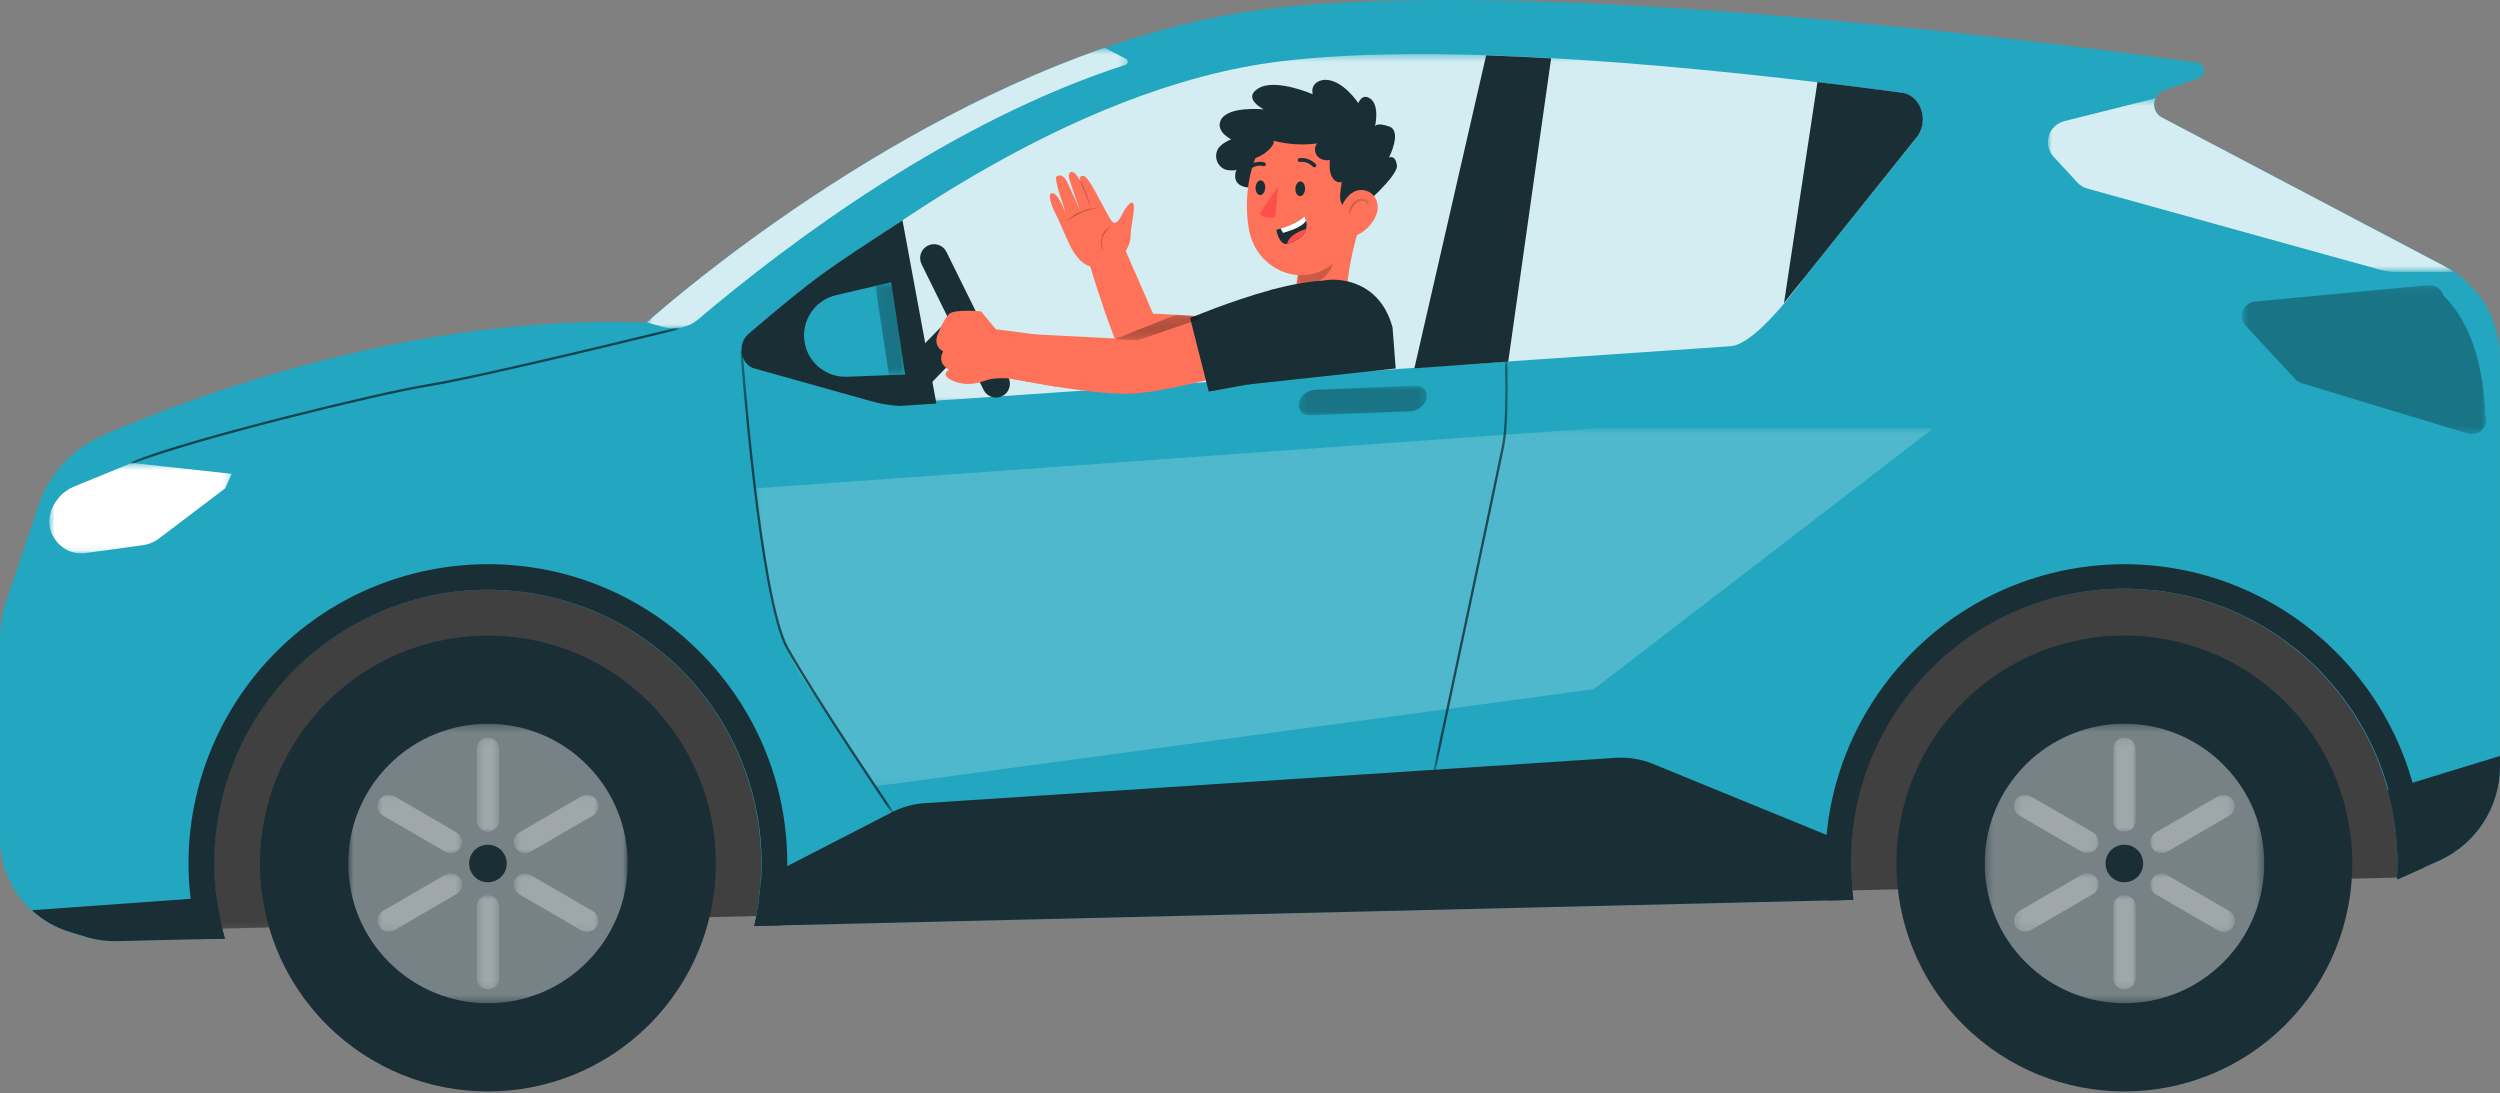 <svg width="343" height="150" viewBox="0 0 343 150" fill="none" xmlns="http://www.w3.org/2000/svg">
<rect x="0" y="0" width="343" height="150" fill="#808080" stroke="none"/>
<mask id="mask0_3004_5194" style="mask-type:luminance" maskUnits="userSpaceOnUse" x="12" y="73" width="321" height="55">
<path d="M12.217 73.56H332.544V127.825H12.217V73.56Z" fill="white"/>
</mask>
<g mask="url(#mask0_3004_5194)">
<g opacity="0.5">
<path d="M329.492 120.388L12.217 127.825V73.56H332.545L329.492 120.388Z" fill="black"/>
</g>
</g>
<path d="M7.22645e-07 87.483V115.005C-0.002 120.9 3.84 126.108 9.473 127.847L11.716 128.529C13.097 128.956 14.538 129.157 15.983 129.121L30.801 128.776C29.041 122.617 28.887 116.11 30.352 109.875C35.093 89.692 55.298 77.175 75.481 81.917C95.663 86.659 108.18 106.864 103.438 127.047L254.214 123.46C253.97 121.7 253.851 119.923 253.859 118.145C253.949 97.413 270.829 80.68 291.561 80.77C312.293 80.861 329.025 97.74 328.936 118.472C328.936 119.203 328.876 119.924 328.876 120.645C329.073 120.566 329.281 120.487 329.479 120.388L334.635 118.087C339.721 115.789 342.991 110.727 342.993 105.146V49.095C342.993 43.823 340.072 38.984 335.406 36.529L296.652 16.15C296.209 15.914 295.867 15.522 295.694 15.051C295.305 13.99 295.849 12.815 296.909 12.426L301.651 10.727C302.048 10.591 302.335 10.24 302.388 9.823C302.467 9.216 302.039 8.662 301.433 8.583C283.02 6.015 211.4 -3.35 173.753 1.253C130.327 6.568 88.709 44.255 88.709 44.255C56.752 43.06 26.919 54.183 14.077 59.764C9.931 61.574 6.742 65.05 5.295 69.336L0.899 82.356C0.323 84.005 0.02 85.736 7.22645e-07 87.483Z" fill="#23A6BF"/>
<path d="M254.251 123.46C254.032 121.807 253.923 120.14 253.925 118.472C253.925 117.622 253.954 116.783 254.004 115.943L226.739 104.79C225.143 104.141 223.421 103.86 221.701 103.97L126.867 110.194C125.317 110.292 123.803 110.709 122.422 111.418L104.404 120.685C104.275 122.827 103.967 124.955 103.484 127.046L254.251 123.46Z" fill="#1A2E35"/>
<path d="M343 105.146V103.714L327.58 108.436C328.479 111.705 328.934 115.081 328.933 118.472C328.933 119.203 328.874 119.924 328.874 120.645C329.071 120.566 329.279 120.487 329.476 120.389L334.643 118.087C339.729 115.789 342.998 110.727 343 105.146Z" fill="#1A2E35"/>
<path d="M4.381 124.883C5.852 126.245 7.611 127.257 9.527 127.847L11.77 128.529C13.151 128.957 14.592 129.157 16.038 129.122L30.855 128.776C30.319 126.903 29.932 124.99 29.7 123.056L4.381 124.883Z" fill="#1A2E35"/>
<path d="M291.494 77.407C289.789 77.406 288.087 77.512 286.396 77.723C263.897 80.533 247.935 101.05 250.745 123.549L254.301 123.46C254.057 121.699 253.938 119.922 253.946 118.144C254.037 97.413 270.916 80.68 291.648 80.77C312.38 80.86 329.112 97.74 329.022 118.471C329.022 119.203 328.963 119.924 328.963 120.645C329.161 120.566 329.368 120.487 329.565 120.388L332.529 119.045V118.472C332.502 95.799 314.127 77.428 291.454 77.407H291.494Z" fill="#1A2E35"/>
<path d="M66.951 77.406C63.444 77.406 59.951 77.854 56.558 78.741C34.615 84.475 21.475 106.911 27.209 128.854L30.855 128.775C29.095 122.616 28.94 116.11 30.405 109.874C35.147 89.692 55.352 77.175 75.534 81.917C95.716 86.659 108.233 106.864 103.491 127.046L107.126 126.957C107.718 124.161 108.016 121.31 108.016 118.452C108.01 95.778 89.625 77.401 66.951 77.406Z" fill="#1A2E35"/>
<path d="M102.682 45.833C102.243 46.204 101.931 46.738 101.8 47.343C101.489 48.775 102.254 50.218 103.509 50.566L119.182 54.959C120.571 55.352 122.01 55.462 123.435 55.281L239.644 40.883C242.473 40.524 245.109 39.06 247.106 36.742L262.351 18.982C262.858 18.395 263.18 17.632 263.265 16.815C263.472 14.794 262.205 12.971 260.433 12.742C232.606 9.053 197.421 5.698 175.204 8.413C146.085 11.966 116.77 33.854 102.682 45.833Z" fill="#23A6BF"/>
<mask id="mask1_3004_5194" style="mask-type:luminance" maskUnits="userSpaceOnUse" x="102" y="7" width="162" height="49">
<path d="M102.244 7.424H263.801V55.365H102.244V7.424Z" fill="white"/>
</mask>
<g mask="url(#mask1_3004_5194)">
<g opacity="0.8">
<path d="M103.195 45.832C102.757 46.203 102.444 46.738 102.313 47.342C102.002 48.774 102.768 50.218 104.023 50.566L119.696 54.959C121.085 55.352 122.524 55.461 123.949 55.28L237.557 47.492C240.385 47.134 244.756 41.936 247.847 37.717L262.865 18.982C263.372 18.395 263.694 17.632 263.778 16.815C263.986 14.793 262.718 12.97 260.947 12.742C233.119 9.052 197.935 5.697 175.718 8.412C146.599 11.965 117.283 33.853 103.195 45.832Z" fill="white"/>
</g>
</g>
<mask id="mask2_3004_5194" style="mask-type:luminance" maskUnits="userSpaceOnUse" x="178" y="52" width="18" height="5">
<path d="M178.176 52.897H195.762V56.989H178.176V52.897Z" fill="white"/>
</mask>
<g mask="url(#mask2_3004_5194)">
<g opacity="0.3">
<path d="M179.123 56.904C178.379 56.636 177.993 55.816 178.261 55.071C178.591 54.15 179.446 53.521 180.425 53.481L194.255 52.898C194.441 52.889 194.628 52.918 194.804 52.981C195.554 53.249 195.945 54.074 195.677 54.824C195.341 55.746 194.483 56.374 193.503 56.415L179.673 56.988C179.486 56.996 179.299 56.968 179.123 56.904Z" fill="black"/>
</g>
</g>
<path d="M281.969 17.28C280.746 18.369 280.636 20.241 281.724 21.464L285.004 25.031C285.38 25.43 285.858 25.721 286.387 25.87L326.562 37.013C327.262 37.202 327.982 37.298 328.706 37.3H336.688C336.273 37.023 335.848 36.766 335.404 36.529L296.65 16.13L296.648 16.129C295.67 15.645 295.268 14.461 295.751 13.482L283.166 16.634C282.722 16.754 282.313 16.975 281.969 17.28Z" fill="#23A6BF"/>
<mask id="mask3_3004_5194" style="mask-type:luminance" maskUnits="userSpaceOnUse" x="6" y="63" width="26" height="13">
<path d="M6.744 63.515H31.787V75.924H6.744V63.515Z" fill="white"/>
</mask>
<g mask="url(#mask3_3004_5194)">
<path d="M31.787 65.008L18.078 63.515L10.203 66.736C8.547 67.414 7.31 68.835 6.869 70.569C6.611 71.572 6.756 72.636 7.274 73.533L7.413 73.77C8.293 75.286 10.002 76.121 11.739 75.884L19.642 74.797C20.413 74.687 21.143 74.385 21.766 73.918L30.884 67.003L31.787 65.008Z" fill="white"/>
</g>
<path d="M88.742 44.235L90.925 44.857C92.622 45.341 94.448 44.949 95.796 43.81C108.499 33.062 130.588 16.575 154.424 8.889C154.53 8.855 154.619 8.782 154.673 8.685C154.794 8.471 154.718 8.2 154.503 8.079L151.54 6.558C117.153 18.481 88.742 44.235 88.742 44.235Z" fill="#23A6BF"/>
<mask id="mask4_3004_5194" style="mask-type:luminance" maskUnits="userSpaceOnUse" x="88" y="6" width="67" height="40">
<path d="M88.744 6.558H154.732V45.06H88.744V6.558Z" fill="white"/>
</mask>
<g mask="url(#mask4_3004_5194)">
<g opacity="0.8">
<path d="M88.744 44.235L90.927 44.857C92.624 45.341 94.45 44.949 95.798 43.81C108.501 33.062 130.59 16.575 154.426 8.889C154.532 8.855 154.621 8.782 154.675 8.685C154.796 8.471 154.72 8.2 154.505 8.079L151.542 6.558C117.155 18.481 88.744 44.235 88.744 44.235Z" fill="white"/>
</g>
</g>
<mask id="mask5_3004_5194" style="mask-type:luminance" maskUnits="userSpaceOnUse" x="103" y="58" width="163" height="50">
<path d="M103.49 58.747H265.281V107.887H103.49V58.747Z" fill="white"/>
</mask>
<g mask="url(#mask5_3004_5194)">
<g opacity="0.2">
<path d="M219.02 58.747L103.49 67.008L105.664 81.256C106.331 85.621 107.948 89.787 110.404 93.456L120.06 107.887L218.664 94.556L265.281 58.747H219.02Z" fill="white"/>
</g>
</g>
<path d="M313.576 140.583C301.362 152.797 281.56 152.797 269.346 140.583C257.132 128.37 257.132 108.567 269.346 96.353C281.56 84.139 301.362 84.139 313.576 96.353C325.79 108.567 325.79 128.37 313.576 140.583Z" fill="#1A2E35"/>
<mask id="mask6_3004_5194" style="mask-type:luminance" maskUnits="userSpaceOnUse" x="272" y="99" width="39" height="39">
<path d="M272.305 99.294H310.653V137.643H272.305V99.294Z" fill="white"/>
</mask>
<g mask="url(#mask6_3004_5194)">
<g opacity="0.4">
<path d="M305.037 132.027C297.549 139.515 285.409 139.515 277.921 132.027C270.433 124.539 270.433 112.398 277.921 104.91C285.409 97.422 297.549 97.422 305.037 104.91C312.525 112.398 312.525 124.539 305.037 132.027Z" fill="white"/>
</g>
</g>
<mask id="mask7_3004_5194" style="mask-type:luminance" maskUnits="userSpaceOnUse" x="289" y="101" width="5" height="14">
<path d="M289.936 101.223H293.008V114.115H289.936V101.223Z" fill="white"/>
</mask>
<g mask="url(#mask7_3004_5194)">
<g opacity="0.3">
<path d="M293.008 102.754V112.583C293.008 113.429 292.322 114.115 291.476 114.115H291.467C290.621 114.115 289.936 113.429 289.936 112.583V102.754C289.936 101.909 290.621 101.223 291.467 101.223H291.476C292.322 101.223 293.008 101.909 293.008 102.754Z" fill="white"/>
</g>
</g>
<mask id="mask8_3004_5194" style="mask-type:luminance" maskUnits="userSpaceOnUse" x="289" y="122" width="5" height="14">
<path d="M289.936 122.828H293.008V135.719H289.936V122.828Z" fill="white"/>
</mask>
<g mask="url(#mask8_3004_5194)">
<g opacity="0.3">
<path d="M293.008 124.359V134.188C293.008 135.033 292.322 135.719 291.476 135.719H291.467C290.621 135.719 289.936 135.033 289.936 134.188V124.359C289.936 123.513 290.621 122.827 291.467 122.827H291.476C292.322 122.827 293.008 123.513 293.008 124.359Z" fill="white"/>
</g>
</g>
<mask id="mask9_3004_5194" style="mask-type:luminance" maskUnits="userSpaceOnUse" x="295" y="109" width="12" height="9">
<path d="M295.031 109.049H306.612V117.063H295.031V109.049Z" fill="white"/>
</mask>
<g mask="url(#mask9_3004_5194)">
<g opacity="0.3">
<path d="M297.326 116.861C296.591 117.279 295.656 117.023 295.237 116.288C295.236 116.287 295.236 116.286 295.235 116.285C294.814 115.551 295.067 114.615 295.8 114.194L304.305 109.255C305.042 108.83 305.984 109.082 306.41 109.818C306.828 110.552 306.577 111.487 305.847 111.912L297.341 116.852C297.336 116.855 297.331 116.857 297.326 116.861Z" fill="white"/>
</g>
</g>
<mask id="mask10_3004_5194" style="mask-type:luminance" maskUnits="userSpaceOnUse" x="276" y="119" width="12" height="9">
<path d="M276.32 119.815H287.898V127.825H276.32V119.815Z" fill="white"/>
</mask>
<g mask="url(#mask10_3004_5194)">
<g opacity="0.3">
<path d="M278.617 127.622C277.883 128.043 276.947 127.79 276.526 127.057C276.525 127.055 276.525 127.054 276.524 127.053C276.103 126.319 276.356 125.383 277.089 124.962L285.595 120.023L285.596 120.022C286.326 119.597 287.264 119.845 287.689 120.576C288.116 121.31 287.868 122.251 287.136 122.68L278.62 127.619C278.619 127.62 278.618 127.621 278.617 127.622Z" fill="white"/>
</g>
</g>
<mask id="mask11_3004_5194" style="mask-type:luminance" maskUnits="userSpaceOnUse" x="295" y="119" width="12" height="9">
<path d="M295.035 119.853H306.616V127.865H295.035V119.853Z" fill="white"/>
</mask>
<g mask="url(#mask11_3004_5194)">
<g opacity="0.3">
<path d="M304.31 127.658L295.805 122.719C295.069 122.293 294.817 121.351 295.242 120.615C295.671 119.882 296.612 119.635 297.346 120.061L305.851 125.001C306.582 125.427 306.832 126.361 306.414 127.095C305.988 127.832 305.047 128.084 304.31 127.658Z" fill="white"/>
</g>
</g>
<mask id="mask12_3004_5194" style="mask-type:luminance" maskUnits="userSpaceOnUse" x="276" y="109" width="12" height="9">
<path d="M276.32 109.049H287.897V117.058H276.32V109.049Z" fill="white"/>
</mask>
<g mask="url(#mask12_3004_5194)">
<g opacity="0.3">
<path d="M287.687 116.293C287.263 117.025 286.327 117.275 285.595 116.852L277.089 111.913C277.088 111.912 277.086 111.911 277.085 111.91C276.353 111.487 276.103 110.55 276.526 109.818C276.527 109.817 276.528 109.816 276.528 109.815C276.952 109.083 277.888 108.832 278.62 109.255L287.136 114.194L287.136 114.195C287.867 114.62 288.114 115.558 287.688 116.289C287.688 116.29 287.687 116.291 287.687 116.293Z" fill="white"/>
</g>
</g>
<path d="M288.885 118.462C288.885 117.043 290.035 115.893 291.453 115.893H291.463C292.887 115.893 294.042 117.048 294.042 118.471C294.042 119.895 292.887 121.05 291.463 121.05C290.039 121.05 288.885 119.895 288.885 118.471V118.462Z" fill="#1A2E35"/>
<path d="M89.06 140.589C76.847 152.802 57.044 152.802 44.83 140.589C32.617 128.375 32.617 108.573 44.83 96.359C57.044 84.145 76.847 84.145 89.06 96.359C101.274 108.573 101.274 128.375 89.06 140.589Z" fill="#1A2E35"/>
<mask id="mask13_3004_5194" style="mask-type:luminance" maskUnits="userSpaceOnUse" x="47" y="99" width="40" height="39">
<path d="M47.773 99.299H86.122V137.648H47.773V99.299Z" fill="white"/>
</mask>
<g mask="url(#mask13_3004_5194)">
<g opacity="0.4">
<path d="M80.506 132.031C73.018 139.519 60.878 139.519 53.389 132.031C45.901 124.544 45.901 112.403 53.389 104.915C60.878 97.427 73.018 97.427 80.506 104.915C87.994 112.403 87.994 124.544 80.506 132.031Z" fill="white"/>
</g>
</g>
<mask id="mask14_3004_5194" style="mask-type:luminance" maskUnits="userSpaceOnUse" x="65" y="101" width="4" height="14">
<path d="M65.418 101.223H68.491V114.115H65.418V101.223Z" fill="white"/>
</mask>
<g mask="url(#mask14_3004_5194)">
<g opacity="0.3">
<path d="M68.486 102.754V112.583C68.486 113.429 67.8 114.115 66.955 114.115H66.945C66.099 114.115 65.414 113.429 65.414 112.583V102.754C65.414 101.909 66.099 101.223 66.945 101.223H66.955C67.8 101.223 68.486 101.909 68.486 102.754Z" fill="white"/>
</g>
</g>
<mask id="mask15_3004_5194" style="mask-type:luminance" maskUnits="userSpaceOnUse" x="65" y="122" width="4" height="14">
<path d="M65.418 122.828H68.491V135.719H65.418V122.828Z" fill="white"/>
</mask>
<g mask="url(#mask15_3004_5194)">
<g opacity="0.3">
<path d="M68.486 124.359V134.188C68.486 135.033 67.8 135.719 66.955 135.719H66.945C66.099 135.719 65.414 135.033 65.414 134.188V124.359C65.414 123.513 66.099 122.827 66.945 122.827H66.955C67.8 122.827 68.486 123.513 68.486 124.359Z" fill="white"/>
</g>
</g>
<mask id="mask16_3004_5194" style="mask-type:luminance" maskUnits="userSpaceOnUse" x="70" y="109" width="13" height="9">
<path d="M70.504 109.049H82.08V117.062H70.504V109.049Z" fill="white"/>
</mask>
<g mask="url(#mask16_3004_5194)">
<g opacity="0.3">
<path d="M72.785 116.864C72.054 117.278 71.126 117.02 70.712 116.289L70.712 116.288C70.287 115.557 70.534 114.62 71.266 114.195L79.781 109.256C79.782 109.254 79.783 109.254 79.784 109.253C80.518 108.832 81.454 109.085 81.875 109.818C81.876 109.82 81.876 109.821 81.877 109.822C82.298 110.556 82.045 111.492 81.312 111.913L72.806 116.852C72.799 116.856 72.792 116.86 72.785 116.864Z" fill="white"/>
</g>
</g>
<mask id="mask17_3004_5194" style="mask-type:luminance" maskUnits="userSpaceOnUse" x="51" y="119" width="13" height="9">
<path d="M51.799 119.814H63.384V127.826H51.799V119.814Z" fill="white"/>
</mask>
<g mask="url(#mask17_3004_5194)">
<g opacity="0.3">
<path d="M52.005 127.057C52.004 127.056 52.003 127.054 52.002 127.053C51.581 126.32 51.835 125.384 52.568 124.962L61.073 120.023C61.807 119.597 62.748 119.844 63.177 120.577C63.602 121.313 63.35 122.255 62.614 122.681L54.109 127.62C53.372 128.045 52.431 127.793 52.005 127.057Z" fill="white"/>
</g>
</g>
<mask id="mask18_3004_5194" style="mask-type:luminance" maskUnits="userSpaceOnUse" x="70" y="119" width="13" height="9">
<path d="M70.508 119.854H82.085V127.865H70.508V119.854Z" fill="white"/>
</mask>
<g mask="url(#mask18_3004_5194)">
<g opacity="0.3">
<path d="M81.877 127.1C81.454 127.832 80.517 128.083 79.785 127.659L71.27 122.72C70.537 122.291 70.29 121.35 70.717 120.616V120.615C71.143 119.884 72.08 119.637 72.811 120.062L81.317 125.002C81.318 125.002 81.319 125.003 81.321 125.004C82.052 125.428 82.303 126.364 81.88 127.096C81.879 127.097 81.878 127.099 81.877 127.1Z" fill="white"/>
</g>
</g>
<mask id="mask19_3004_5194" style="mask-type:luminance" maskUnits="userSpaceOnUse" x="51" y="109" width="13" height="9">
<path d="M51.799 109.049H63.383V117.063H51.799V109.049Z" fill="white"/>
</mask>
<g mask="url(#mask19_3004_5194)">
<g opacity="0.3">
<path d="M63.168 116.304C62.741 117.034 61.803 117.279 61.073 116.851L52.568 111.912C52.567 111.911 52.565 111.911 52.564 111.91C51.832 111.487 51.581 110.55 52.005 109.818C52.431 109.082 53.372 108.83 54.109 109.255L62.614 114.194C62.615 114.195 62.617 114.196 62.618 114.196C63.35 114.62 63.601 115.556 63.177 116.288C63.174 116.294 63.171 116.299 63.168 116.304Z" fill="white"/>
</g>
</g>
<path d="M66.945 115.893C68.369 115.893 69.523 117.048 69.523 118.472C69.523 119.895 68.369 121.05 66.945 121.05C65.521 121.05 64.367 119.895 64.367 118.471C64.367 117.048 65.521 115.893 66.945 115.893Z" fill="#1A2E35"/>
<mask id="mask20_3004_5194" style="mask-type:luminance" maskUnits="userSpaceOnUse" x="307" y="39" width="35" height="21">
<path d="M307.578 39.119H341.113V59.558H307.578V39.119Z" fill="white"/>
</mask>
<g mask="url(#mask20_3004_5194)">
<g opacity="0.3">
<path d="M339.724 59.468C340.766 59.144 341.348 58.037 341.023 56.995C340.661 50.411 339.261 44.548 335.225 40.517C334.954 39.631 334.104 39.052 333.18 39.124L309.343 41.377C308.928 41.421 308.538 41.596 308.229 41.876C307.419 42.607 307.357 43.857 308.088 44.666L314.914 52.026C315.152 52.28 315.451 52.468 315.784 52.569L338.604 59.484C338.971 59.587 339.36 59.582 339.724 59.468Z" fill="black"/>
</g>
</g>
<path d="M101.8 47.331C101.489 48.764 102.254 50.207 103.509 50.555L119.182 54.948C120.571 55.341 121.733 55.611 123.538 55.692L128.473 55.365L123.819 30.223C113.07 37.282 112.334 37.604 102.682 45.821C102.243 46.193 101.931 46.727 101.8 47.331Z" fill="#1A2E35"/>
<path d="M203.897 7.6L194.051 50.534L206.93 49.608L212.812 8.002C209.797 7.83 206.826 7.696 203.897 7.6Z" fill="#1A2E35"/>
<path d="M244.764 41.578L262.854 18.982C263.374 18.39 263.703 17.615 263.786 16.784C263.99 14.762 262.718 12.942 260.946 12.72C257.24 12.216 253.296 11.732 249.352 11.259" fill="#1A2E35"/>
<path d="M116.051 51.696C112.92 51.733 110.351 49.225 110.315 46.093C110.284 43.43 112.108 41.104 114.702 40.497L122.258 38.726L124.18 51.388L116.202 51.692C116.152 51.694 116.102 51.696 116.051 51.696Z" fill="#23A6BF"/>
<mask id="mask21_3004_5194" style="mask-type:luminance" maskUnits="userSpaceOnUse" x="120" y="38" width="5" height="14">
<path d="M120.1 38.727H124.179V51.474H120.1V38.727Z" fill="white"/>
</mask>
<g mask="url(#mask21_3004_5194)">
<g opacity="0.3">
<path d="M121.968 51.474L124.179 51.388L122.257 38.727L120.1 39.237L121.968 51.474Z" fill="black"/>
</g>
</g>
<mask id="mask22_3004_5194" style="mask-type:luminance" maskUnits="userSpaceOnUse" x="196" y="49" width="11" height="57">
<path d="M196.67 49.45H206.865V105.763H196.67V49.45Z" fill="white"/>
</mask>
<g mask="url(#mask22_3004_5194)">
<g opacity="0.6">
<path d="M206.665 49.611C206.757 54.061 206.709 58.768 206.229 61.172C205.16 66.516 196.83 105.603 196.83 105.603" stroke="black" stroke-width="0.321" stroke-miterlimit="10" stroke-linecap="round" stroke-linejoin="round"/>
</g>
</g>
<mask id="mask23_3004_5194" style="mask-type:luminance" maskUnits="userSpaceOnUse" x="101" y="48" width="22" height="64">
<path d="M101.572 48.115H122.587V111.579H101.572V48.115Z" fill="white"/>
</mask>
<g mask="url(#mask23_3004_5194)">
<g opacity="0.6">
<path d="M101.738 48.275C101.738 48.275 104.228 82.071 108.02 88.907C111.717 95.575 122.433 111.419 122.433 111.419" stroke="black" stroke-width="0.321" stroke-miterlimit="10" stroke-linecap="round" stroke-linejoin="round"/>
</g>
</g>
<mask id="mask24_3004_5194" style="mask-type:luminance" maskUnits="userSpaceOnUse" x="17" y="44" width="77" height="20">
<path d="M17.914 44.899H93.184V63.675H17.914V44.899Z" fill="white"/>
</mask>
<g mask="url(#mask24_3004_5194)">
<g opacity="0.6">
<path d="M93.024 45.06C93.024 45.06 66.388 51.64 58.55 52.896C52.115 53.927 25.95 60.293 18.074 63.515" stroke="black" stroke-width="0.321" stroke-miterlimit="10" stroke-linecap="round" stroke-linejoin="round"/>
</g>
</g>
<mask id="mask25_3004_5194" style="mask-type:luminance" maskUnits="userSpaceOnUse" x="280" y="13" width="57" height="25">
<path d="M280.971 13.483H336.684V37.3H280.971V13.483Z" fill="white"/>
</mask>
<g mask="url(#mask25_3004_5194)">
<g opacity="0.8">
<path d="M281.965 17.281C280.742 18.369 280.632 20.242 281.72 21.465L285 25.032C285.376 25.431 285.854 25.722 286.383 25.871L326.558 37.014C327.258 37.203 327.978 37.299 328.702 37.301H336.684C336.269 37.024 335.844 36.767 335.4 36.53L296.646 16.131L296.644 16.13C295.666 15.646 295.265 14.461 295.748 13.483L283.162 16.635C282.718 16.755 282.309 16.976 281.965 17.281Z" fill="white"/>
</g>
</g>
<path d="M148.91 34.289C148.91 34.289 153.711 51.171 156.042 51.77C160.265 52.855 174.543 50.404 174.259 49.935L173.091 43.988C173.091 43.988 158.514 42.939 158.212 43.057L153.586 32.471L148.91 34.289Z" fill="#FE7259"/>
<path d="M153.617 35.461C153.617 35.461 155.072 34.106 155.113 32.463C155.152 30.819 155.622 29.517 155.567 28.293C155.512 27.069 154.489 28.367 154.083 29.169C153.678 29.969 153.211 30.873 152.658 30.472C152.106 30.07 149.702 24.711 148.872 24.242C148.043 23.772 148.161 24.761 148.161 24.761C148.161 24.761 147.542 23.474 146.966 23.581C146.816 23.608 146.513 23.916 146.703 24.546C147.131 25.964 148.183 28.893 148.183 28.893C148.126 28.724 146.57 25.201 146.268 24.703C145.873 24.054 145.356 23.948 144.986 24.19C144.461 24.533 146.241 28.966 146.185 29.206C146.185 29.206 145.246 26.619 144.446 26.496C143.645 26.373 144.147 28.034 144.869 29.414C145.53 30.679 146.496 33.334 147.293 34.555C148.275 36.059 149.273 36.849 150.938 36.594C152.603 36.338 153.617 35.461 153.617 35.461Z" fill="#FE7259"/>
<mask id="mask26_3004_5194" style="mask-type:luminance" maskUnits="userSpaceOnUse" x="148" y="24" width="2" height="5">
<path d="M148.195 24.834H149.622V28.183H148.195V24.834Z" fill="white"/>
</mask>
<g mask="url(#mask26_3004_5194)">
<g opacity="0.3">
<path d="M148.275 24.914C148.746 25.957 149.168 27.021 149.542 28.103" stroke="black" stroke-width="0.16" stroke-miterlimit="10" stroke-linecap="round" stroke-linejoin="round"/>
</g>
</g>
<mask id="mask27_3004_5194" style="mask-type:luminance" maskUnits="userSpaceOnUse" x="146" y="28" width="5" height="3">
<path d="M146.439 28.457H150.632V30.302H146.439V28.457Z" fill="white"/>
</mask>
<g mask="url(#mask27_3004_5194)">
<g opacity="0.3">
<path d="M146.52 30.222C147.66 29.282 149.082 28.688 150.552 28.538" stroke="black" stroke-width="0.16" stroke-miterlimit="10" stroke-linecap="round" stroke-linejoin="round"/>
</g>
</g>
<mask id="mask28_3004_5194" style="mask-type:luminance" maskUnits="userSpaceOnUse" x="151" y="31" width="2" height="4">
<path d="M151.025 31.032H152.381V34.369H151.025V31.032Z" fill="white"/>
</mask>
<g mask="url(#mask28_3004_5194)">
<g opacity="0.3">
<path d="M152.302 31.113C151.796 31.439 151.409 31.946 151.227 32.52C151.046 33.094 151.071 33.731 151.298 34.289" stroke="black" stroke-width="0.16" stroke-miterlimit="10" stroke-linecap="round" stroke-linejoin="round"/>
</g>
</g>
<path d="M186.545 28.682C186.545 28.682 191.886 24.17 191.656 22.662C191.425 21.154 190.568 21.619 190.568 21.619C190.568 21.619 192.416 17.979 190.595 17.354C188.775 16.729 188.648 17.341 188.648 17.341C188.648 17.341 189.369 14.37 187.925 13.477C186.826 12.789 186.36 14.156 186.36 14.156C186.36 14.156 184.262 10.902 181.752 10.95C180.511 11.045 179.901 11.845 180.076 12.8C180.083 12.842 180.092 12.883 180.103 12.924C180.103 12.924 175.036 10.716 172.683 12.102C170.329 13.488 173.399 15.008 173.399 15.008C173.399 15.008 168.463 14.493 167.495 16.479C166.727 18.056 168.924 19.119 168.924 19.119C168.924 19.119 168.144 19.383 167.479 19.985C166.21 21.131 166.985 23.305 168.694 23.367C168.707 23.367 168.72 23.368 168.734 23.368C168.996 23.376 169.467 23.433 169.658 23.252C169.658 23.252 168.81 25.04 170.637 25.614C172.464 26.188 173.332 24.07 173.332 24.07L186.545 28.682Z" fill="#1A2E35"/>
<path d="M184.864 40.3C184.864 40.3 184.566 37.726 186.397 31.468C186.397 31.461 186.068 31.314 186.068 31.308C186.32 30.433 186.589 29.624 186.841 28.923C186.847 28.903 186.846 28.896 186.846 28.896L178.267 34.168C178.464 36.171 177.735 40.039 177.303 41.672L179.525 45.434L184.864 40.3Z" fill="#FE7259"/>
<mask id="mask29_3004_5194" style="mask-type:luminance" maskUnits="userSpaceOnUse" x="177" y="35" width="7" height="5">
<path d="M177.799 35.884H183.043V39.37H177.799V35.884Z" fill="white"/>
</mask>
<g mask="url(#mask29_3004_5194)">
<g opacity="0.2">
<path d="M178.11 36.983L183.043 35.884C182.591 37.416 181.23 39.23 177.799 39.369C177.799 39.369 178.145 37.654 178.11 36.983Z" fill="black"/>
</g>
</g>
<path d="M172.381 19.353C171.368 21.332 170.999 25.689 174.157 24.788C177.315 23.888 174.122 15.951 172.381 19.353Z" fill="#1A2E35"/>
<path d="M186.92 24.735C186.329 30.165 186.105 33.238 183.219 35.877C178.878 39.847 172.418 37.105 171.373 31.592C170.432 26.631 171.557 18.586 176.997 16.723C182.357 14.886 187.512 19.306 186.92 24.735Z" fill="#FE7259"/>
<path d="M179.052 25.939C179.026 26.496 178.709 26.931 178.345 26.91C177.98 26.889 177.706 26.421 177.732 25.864C177.759 25.306 178.075 24.871 178.44 24.892C178.804 24.913 179.079 25.381 179.052 25.939Z" fill="#1A2E35"/>
<path d="M173.586 25.79C173.559 26.347 173.242 26.781 172.878 26.761C172.514 26.74 172.239 26.271 172.265 25.715C172.292 25.157 172.609 24.722 172.973 24.743C173.337 24.764 173.612 25.232 173.586 25.79Z" fill="#1A2E35"/>
<path d="M175.373 25.565C175.373 25.565 173.478 28.25 172.859 29.351C173.602 30.088 174.953 29.828 174.953 29.828L175.373 25.565Z" fill="#FF4F4D"/>
<path d="M180.4 22.949C180.312 22.972 180.214 22.948 180.145 22.878C179.326 22.043 178.38 22.215 178.37 22.217C178.229 22.244 178.091 22.151 178.062 22.01C178.033 21.87 178.125 21.733 178.266 21.706C178.316 21.695 179.502 21.48 180.517 22.516C180.619 22.619 180.618 22.784 180.515 22.884C180.482 22.916 180.442 22.938 180.4 22.949Z" fill="#1A2E35"/>
<path d="M171.263 23.273C171.216 23.258 171.172 23.23 171.139 23.188C171.048 23.075 171.064 22.91 171.175 22.82C172.292 21.909 173.433 22.279 173.487 22.288C173.623 22.334 173.7 22.482 173.656 22.619C173.612 22.756 173.467 22.831 173.331 22.788C173.284 22.77 172.401 22.497 171.505 23.227C171.435 23.285 171.344 23.299 171.263 23.273Z" fill="#1A2E35"/>
<path d="M176.544 33.468C176.527 33.474 176.592 33.456 176.544 33.468V33.468Z" fill="#1A2E35"/>
<path d="M175.7 31.36C176.576 31.084 178.19 30.499 178.973 29.677C178.973 29.677 179.113 29.917 179.195 30.279C179.268 30.592 179.308 30.989 179.204 31.401C179.011 32.153 178.352 32.965 176.582 33.457C176.558 33.464 176.553 33.466 176.549 33.468C176.542 33.469 176.544 33.469 176.531 33.472C176.531 33.472 175.576 33.716 175.1 31.537C175.1 31.537 175.334 31.48 175.7 31.36Z" fill="#1A2E35"/>
<path d="M175.693 31.361L176.031 31.95C177.696 31.483 178.806 30.93 179.188 30.28C179.107 29.917 178.966 29.678 178.966 29.678C178.184 30.499 176.569 31.084 175.693 31.361Z" fill="white"/>
<path d="M176.574 33.456C178.344 32.965 179.003 32.152 179.196 31.401C178.599 31.591 177.901 31.887 177.339 32.336C176.908 32.676 176.689 33.079 176.574 33.456Z" fill="#FF4F4D"/>
<path d="M185.288 28.94C184.818 28.684 184.323 28.404 184.067 27.933C183.829 27.495 183.842 26.968 183.886 26.472C183.933 25.957 184.006 25.445 184.107 24.937C183.623 25.181 183.038 24.794 182.773 24.321C182.376 23.615 182.402 22.756 182.459 21.948C181.842 22.08 181.144 21.896 180.738 21.413C180.332 20.929 180.294 20.145 180.716 19.677C178.712 19.945 176.656 19.817 174.701 19.301C174.836 19.55 174.679 19.855 174.506 20.08C173.806 20.992 172.759 21.631 171.627 21.838C171.461 21.868 171.255 21.873 171.163 21.732C171.114 21.656 171.114 21.56 171.119 21.47C171.185 20.368 171.82 19.357 172.653 18.633C173.486 17.908 174.508 17.436 175.537 17.036C177.245 16.372 179.033 15.876 180.862 15.752C182.69 15.629 184.566 15.89 186.22 16.679C186.582 16.852 186.941 17.056 187.195 17.367C187.434 17.663 187.561 18.032 187.672 18.396C188.348 20.61 188.605 22.95 188.427 25.258" fill="#1A2E35"/>
<path d="M188.858 29.375C188.356 30.756 187.261 31.771 186.156 32.256C184.493 32.987 183.39 31.555 183.625 29.846C183.837 28.309 184.957 26.076 186.735 26.067C188.487 26.058 189.431 27.796 188.858 29.375Z" fill="#FE7259"/>
<mask id="mask30_3004_5194" style="mask-type:luminance" maskUnits="userSpaceOnUse" x="184" y="27" width="4" height="3">
<path d="M184.959 27.23H187.842V29.485H184.959V27.23Z" fill="white"/>
</mask>
<g mask="url(#mask30_3004_5194)">
<g opacity="0.2">
<path d="M187.679 27.811C187.475 27.476 187.033 27.335 186.648 27.411C186.262 27.486 185.933 27.744 185.686 28.048C185.389 28.415 185.19 28.859 185.115 29.325" stroke="black" stroke-width="0.321" stroke-miterlimit="10" stroke-linecap="round" stroke-linejoin="round"/>
</g>
</g>
<path d="M176.885 49.159C176.885 49.159 160.934 53.821 155.141 54.023C149.348 54.224 136.525 51.524 136.525 51.524L137.25 45.638L156.07 46.599L176.532 39.764L176.885 49.159Z" fill="#FE7259"/>
<path d="M171.195 52.755L174.332 39.789L182.297 38.4C182.646 38.349 189.117 37.817 191.057 44.916L191.49 50.557L171.195 52.755Z" fill="#1A2E35"/>
<path d="M178.694 51.462C178.253 51.456 165.836 53.726 165.836 53.726L163.281 43.629C163.281 43.629 169.053 41.215 174.329 39.789C180.224 38.195 185.754 37.7 187.028 40.452C189.441 45.666 178.694 51.462 178.694 51.462Z" fill="#1A2E35"/>
<mask id="mask31_3004_5194" style="mask-type:luminance" maskUnits="userSpaceOnUse" x="152" y="43" width="14" height="4">
<path d="M152.977 43.193H165.433V46.693H152.977V43.193Z" fill="white"/>
</mask>
<g mask="url(#mask31_3004_5194)">
<g opacity="0.3">
<path d="M152.977 46.535C153.278 46.55 156.071 46.692 156.071 46.692L164.121 43.934C164.121 43.934 165.789 43.216 165.365 43.362C164.94 43.507 161.606 43.161 161.384 43.195C161.162 43.23 152.977 46.535 152.977 46.535Z" fill="black"/>
</g>
</g>
<path d="M131.07 42.958C130.709 43.176 126.443 47.584 126.443 47.584L127.275 53.049L132.639 47.513L131.07 42.958Z" fill="#1A2E35"/>
<path d="M137.499 54.356C136.556 54.821 135.414 54.434 134.949 53.491L126.439 36.249C125.974 35.306 126.361 34.164 127.304 33.699C128.247 33.234 129.388 33.621 129.854 34.564L138.364 51.806C138.829 52.749 138.442 53.891 137.499 54.356Z" fill="#1A2E35"/>
<path d="M143.631 46.108L136.627 45.167L134.601 42.718C134.601 42.718 131.042 42.398 130.278 43.033C129.514 43.666 128.745 45.688 128.745 45.688C128.745 45.688 127.818 47.345 129.407 48.215C129.407 48.215 128.402 49.69 130.194 50.731C130.194 50.731 128.873 51.477 130.769 52.256C132.665 53.036 134.166 52.583 135.327 52.166C136.488 51.749 138.542 51.926 138.542 51.926L144.912 53.049L143.631 46.108Z" fill="#FE7259"/>
</svg>
